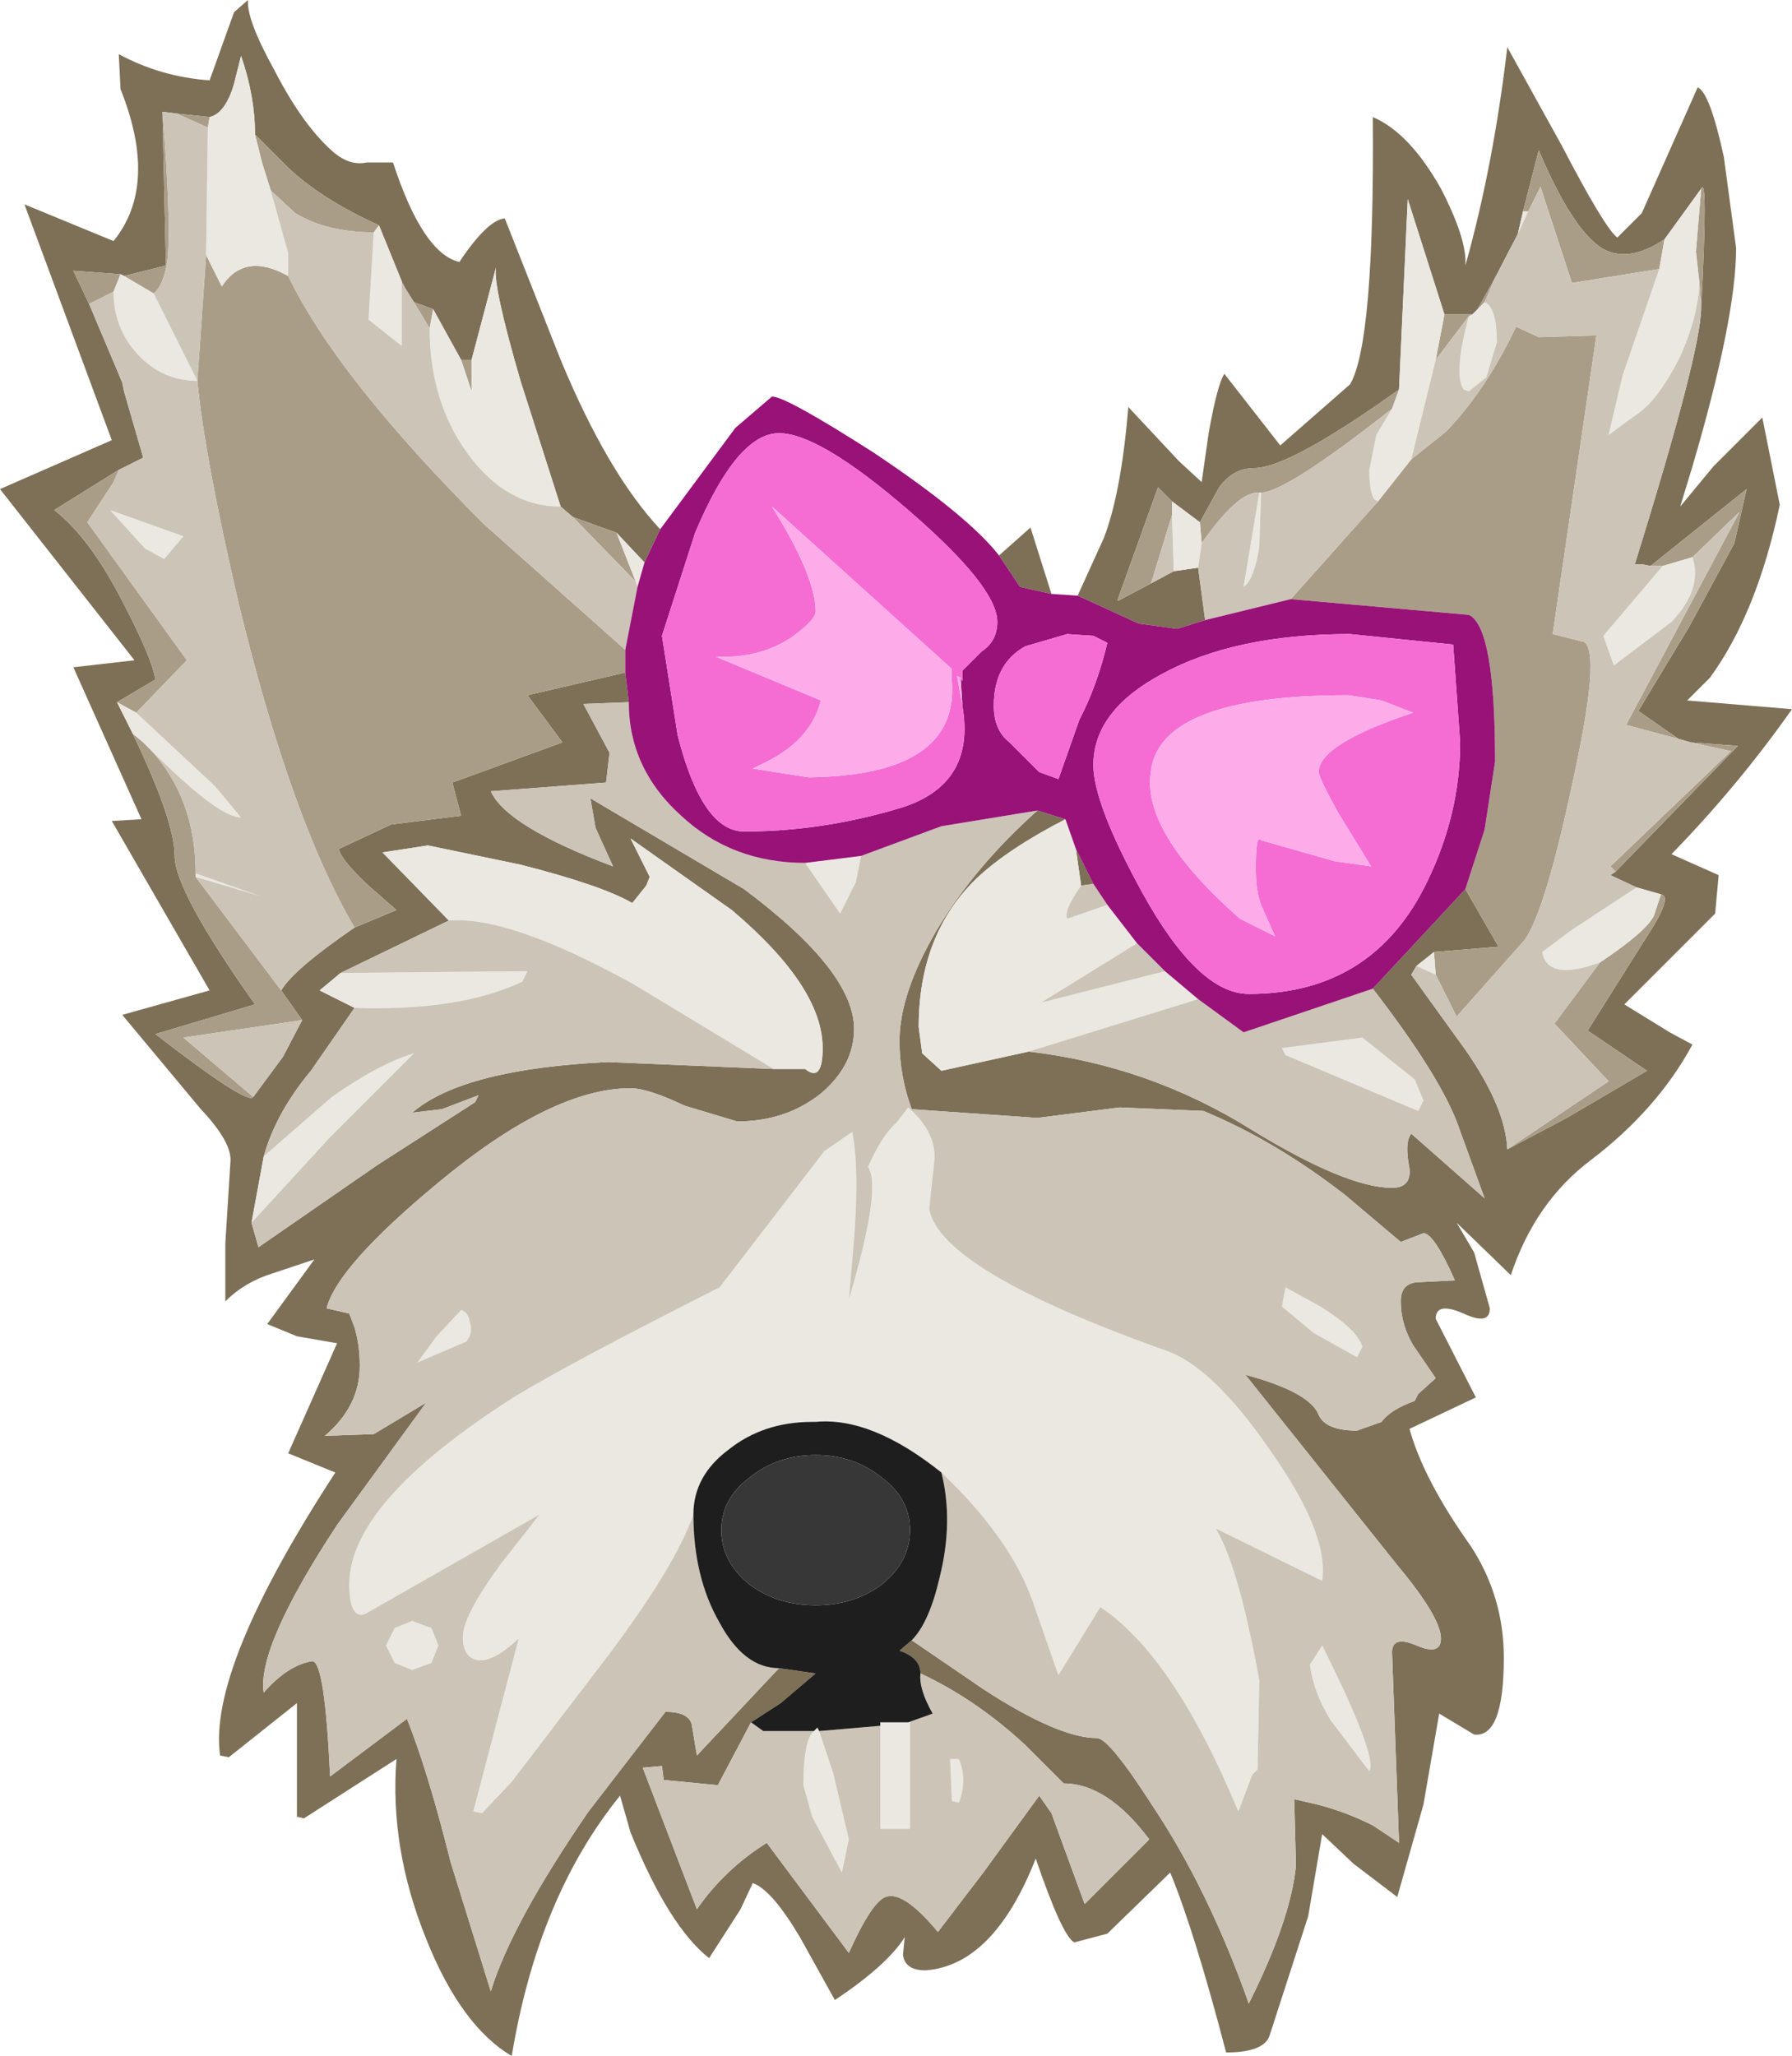 <?xml version="1.0" encoding="UTF-8" standalone="no"?>
<svg xmlns:ffdec="https://www.free-decompiler.com/flash" xmlns:xlink="http://www.w3.org/1999/xlink" ffdec:objectType="shape" height="58.85px" width="51.3px" xmlns="http://www.w3.org/2000/svg">
  <g transform="matrix(1.0, 0.0, 0.0, 1.0, 25.65, 29.45)">
    <path d="M5.2 -12.4 L5.95 -14.05 Q6.45 -15.35 6.65 -17.8 L8.1 -16.25 8.75 -15.65 8.95 -17.05 Q9.2 -18.45 9.4 -18.75 L11.0 -16.7 13.0 -18.45 Q13.7 -19.65 13.65 -26.1 14.7 -25.65 15.6 -24.05 16.35 -22.6 16.3 -21.85 17.1 -24.7 17.5 -28.1 L19.05 -25.3 Q20.3 -22.9 20.65 -22.65 L21.35 -23.35 22.95 -26.95 Q23.3 -26.8 23.7 -24.95 L24.05 -22.35 Q24.05 -20.35 22.8 -16.1 L22.45 -14.95 23.4 -16.1 24.8 -17.5 25.3 -15.0 Q24.65 -11.9 23.3 -10.05 L22.65 -9.4 25.65 -9.15 Q24.1 -6.95 22.2 -5.0 L23.55 -4.4 23.45 -3.3 20.85 -0.7 22.15 0.1 22.8 0.45 Q21.8 2.3 19.9 3.75 18.3 4.95 17.6 7.05 L16.05 5.55 16.55 6.4 17.0 8.0 Q17.0 8.5 16.25 8.15 15.45 7.8 15.45 8.3 L16.6 10.55 14.7 11.45 Q15.1 12.9 16.45 14.8 17.4 16.25 17.4 18.0 17.4 20.3 16.55 20.2 L15.55 19.6 15.1 22.2 14.35 24.85 13.1 23.9 12.2 23.05 11.8 25.4 10.7 28.8 Q10.55 29.3 9.45 29.3 8.55 25.85 7.85 24.15 L6.05 25.9 5.1 26.15 Q4.75 25.95 4.0 23.75 2.8 26.8 0.85 26.95 0.25 26.95 0.2 26.5 L0.25 26.0 Q-0.25 26.8 -1.75 27.8 L-2.75 26.0 Q-3.55 24.65 -4.1 24.45 L-4.45 25.2 -5.35 26.6 Q-6.5 25.7 -7.6 23.0 L-7.9 21.95 Q-10.25 24.85 -11.0 29.4 -12.45 28.55 -13.45 26.05 -14.5 23.45 -14.3 20.9 L-16.95 22.6 -17.15 22.55 -17.15 19.3 -19.1 20.85 -19.35 20.8 Q-19.7 18.3 -16.05 12.7 L-17.4 12.15 -16.0 9.0 -17.15 8.8 -18.0 8.45 -16.65 6.6 -17.85 7.0 Q-18.65 7.25 -19.2 7.8 L-19.2 6.15 -19.05 3.75 Q-19.05 3.2 -19.9 2.3 L-22.15 -0.4 -19.65 -1.1 -22.45 -5.95 -21.6 -6.0 -23.55 -10.35 -21.8 -10.55 -25.65 -15.45 -22.45 -16.85 -24.95 -23.6 -22.4 -22.55 Q-21.1 -24.15 -22.2 -26.9 L-22.25 -27.9 Q-21.05 -27.25 -19.65 -27.15 L-18.95 -29.1 -18.55 -29.45 Q-18.6 -28.9 -17.8 -27.45 -16.95 -25.8 -16.05 -25.05 -15.6 -24.7 -15.15 -24.8 L-14.4 -24.8 Q-13.55 -22.2 -12.5 -21.95 -11.7 -23.15 -11.2 -23.2 L-9.6 -19.15 Q-8.25 -15.9 -6.75 -14.3 L-7.2 -13.35 -8.0 -14.2 -9.25 -14.65 -9.6 -14.95 -10.75 -18.55 Q-11.55 -21.3 -11.45 -21.8 L-12.15 -19.15 -12.45 -19.15 -13.25 -20.6 -13.8 -20.8 -14.05 -21.2 -14.15 -21.4 -14.8 -23.0 Q-16.45 -23.75 -17.4 -24.65 L-18.35 -25.6 Q-18.35 -26.7 -18.75 -27.85 L-18.95 -27.05 Q-19.2 -26.2 -19.65 -26.1 L-20.6 -26.2 -21.0 -26.25 -20.9 -21.85 -22.1 -21.55 -22.2 -21.6 -23.55 -21.7 -23.1 -20.75 -22.15 -18.5 -22.1 -18.25 -21.55 -16.35 -22.25 -16.0 -24.1 -14.85 Q-23.05 -14.05 -22.05 -12.05 -21.3 -10.6 -21.2 -10.0 L-22.3 -9.35 -21.85 -8.45 Q-20.65 -5.95 -20.65 -4.95 -20.65 -3.95 -18.35 -0.7 L-21.2 0.15 Q-18.55 2.2 -18.4 1.95 L-17.55 0.8 -17.0 -0.25 -17.6 -1.1 Q-17.25 -1.7 -15.5 -2.9 L-14.3 -3.4 -15.1 -4.1 Q-15.9 -4.85 -15.95 -5.15 L-14.45 -5.85 -12.45 -6.1 -12.7 -7.05 -9.55 -8.2 -10.55 -9.55 -7.75 -10.2 -7.65 -9.35 -8.95 -9.3 -8.2 -7.9 -8.3 -7.05 -11.6 -6.8 Q-11.15 -5.8 -8.1 -4.65 L-8.6 -5.75 -8.75 -6.6 -4.35 -4.0 Q-1.2 -1.65 -1.2 0.0 -1.2 1.05 -2.15 1.85 -3.15 2.65 -4.55 2.65 L-6.05 2.2 Q-7.1 1.7 -7.6 1.7 -9.85 1.7 -13.1 4.4 -16.0 6.8 -16.3 8.0 L-15.65 8.15 -15.5 8.55 Q-15.35 9.05 -15.35 9.65 -15.35 10.8 -16.35 11.65 L-14.95 11.6 -13.45 10.7 -16.0 14.2 Q-18.3 17.7 -18.1 19.0 -17.4 18.2 -16.7 18.1 -16.35 18.15 -16.2 21.4 L-14.0 19.75 Q-13.4 21.25 -12.75 23.85 L-11.6 27.55 Q-11.0 25.6 -8.8 22.4 L-6.6 19.55 Q-5.95 19.55 -5.85 19.9 L-5.7 20.8 -3.35 18.3 -2.3 18.45 -3.3 19.3 -4.15 19.85 -5.1 21.65 -6.65 21.5 -6.7 21.1 -7.25 21.15 -5.7 25.2 Q-4.9 24.05 -3.7 23.3 L-1.35 26.45 Q-0.7 25.0 -0.3 24.85 0.2 24.65 1.2 25.85 L2.5 24.15 4.1 21.95 4.45 22.45 5.4 25.05 7.25 23.2 Q6.05 21.6 4.8 21.6 L3.7 20.5 Q2.3 19.2 0.7 18.45 0.7 18.0 0.1 17.8 L0.45 17.5 2.5 18.9 Q4.65 20.3 5.75 20.3 6.1 20.3 7.35 22.25 8.95 24.65 10.1 27.9 11.3 25.5 11.45 23.95 L11.4 22.05 12.05 22.2 Q12.85 22.4 13.65 22.8 L14.4 23.3 14.2 17.85 Q14.2 17.35 14.9 17.65 15.6 17.95 15.6 17.45 15.6 16.85 14.35 15.35 L10.0 9.9 Q11.85 10.4 12.1 11.05 12.3 11.5 13.2 11.5 L13.9 11.25 Q14.15 10.9 14.85 10.65 L14.95 10.45 15.45 10.0 14.8 9.05 Q14.45 8.45 14.45 7.8 14.45 7.25 15.0 7.25 L16.0 7.2 Q15.4 5.85 15.1 5.85 L14.45 6.1 12.85 4.75 Q10.85 3.2 8.8 2.35 L6.4 2.25 4.05 2.55 0.45 2.3 Q0.1 1.35 0.1 0.35 0.1 -1.0 1.15 -2.8 2.25 -4.65 4.05 -6.25 L4.85 -6.0 Q3.2 -5.15 2.3 -4.3 0.65 -2.7 0.65 -0.05 L0.75 0.7 1.3 1.2 3.8 0.65 Q7.25 1.05 10.2 2.9 12.9 4.55 14.2 4.55 14.75 4.55 14.7 4.0 14.55 3.25 14.75 3.0 L16.85 4.85 16.05 2.65 Q15.5 1.25 13.65 -1.15 L16.3 -4.0 17.25 -2.35 15.4 -2.2 14.9 -1.8 14.75 -1.55 16.3 0.6 Q17.45 2.25 17.5 3.45 L19.2 2.55 21.5 1.2 19.8 0.05 21.5 -2.65 Q22.25 -3.8 21.9 -3.85 L21.2 -4.05 20.45 -4.4 20.6 -4.5 24.1 -8.1 22.75 -8.2 22.4 -8.3 21.25 -9.1 22.7 -11.5 24.0 -13.9 24.35 -15.45 21.6 -13.25 21.35 -13.3 21.15 -13.3 Q23.05 -19.4 23.05 -20.65 23.25 -24.45 23.05 -24.05 L22.0 -22.6 Q20.95 -21.9 20.2 -22.35 19.35 -22.9 18.4 -25.15 L17.95 -23.4 17.8 -22.75 17.15 -21.5 16.65 -20.6 16.5 -20.45 15.7 -20.45 14.65 -23.75 14.4 -18.3 Q11.25 -16.05 10.25 -16.05 9.65 -16.05 9.25 -15.5 L8.7 -14.5 7.9 -15.1 7.5 -15.5 6.35 -12.3 6.35 -12.25 7.3 -12.75 7.95 -13.1 8.65 -13.2 8.85 -11.7 8.05 -11.45 6.95 -11.6 5.2 -12.4 M2.95 -13.55 L3.85 -14.35 4.45 -12.45 3.55 -12.65 2.95 -13.55 M5.15 -5.15 L5.65 -4.15 5.3 -4.1 5.15 -5.15 M-15.9 -1.6 L-16.5 -1.1 -15.5 -0.6 -16.75 1.2 Q-17.75 2.4 -18.1 3.65 L-18.45 5.55 -18.25 6.25 -14.85 3.9 -12.05 2.1 -11.95 1.9 -13.0 2.3 -13.85 2.4 Q-12.4 1.15 -8.25 0.95 L-3.5 1.15 -2.6 1.15 Q-2.1 1.55 -2.1 0.55 -2.1 -1.2 -4.7 -3.4 L-7.6 -5.45 -7.05 -4.35 -7.15 -4.1 -7.55 -3.6 Q-8.4 -4.1 -10.75 -4.7 L-13.4 -5.25 -14.7 -5.05 -12.8 -3.1 -15.9 -1.6" fill="#7d7057" fill-rule="evenodd" stroke="none"/>
    <path d="M7.3 -12.75 L6.35 -12.25 6.35 -12.3 7.5 -15.5 7.9 -15.1 7.9 -14.7 7.3 -12.75 M8.7 -14.5 L9.25 -15.5 Q9.65 -16.05 10.25 -16.05 11.25 -16.05 14.4 -18.3 L14.2 -17.75 Q11.15 -15.35 10.45 -15.35 L10.4 -15.35 Q9.8 -15.4 8.75 -13.9 L8.7 -14.5 M15.7 -20.45 L16.5 -20.45 16.4 -20.4 15.45 -19.15 15.7 -20.45 M16.65 -20.6 L17.15 -21.5 16.85 -20.8 16.65 -20.6 M17.95 -23.4 L18.4 -25.15 Q19.35 -22.9 20.2 -22.35 20.95 -21.9 22.0 -22.6 L21.85 -21.75 19.35 -21.35 18.45 -24.1 18.1 -23.4 17.95 -23.4 M23.05 -24.05 Q23.25 -24.45 23.05 -20.65 L23.0 -21.35 22.9 -22.25 23.05 -24.05 M21.6 -13.25 L24.35 -15.45 24.0 -13.9 22.7 -11.5 21.25 -9.1 22.4 -8.3 20.9 -8.7 24.15 -14.8 22.8 -13.5 21.95 -13.25 21.6 -13.25 M22.75 -8.2 L24.1 -8.1 20.6 -4.5 20.45 -4.65 23.9 -7.95 22.75 -8.2 M21.9 -3.85 Q22.25 -3.8 21.5 -2.65 L19.8 0.05 21.5 1.2 19.2 2.55 17.5 3.45 20.4 1.5 18.85 -0.15 20.15 -1.9 Q21.5 -2.8 21.7 -3.25 L21.9 -3.85 M15.4 -2.2 L17.25 -2.35 16.3 -4.0 16.85 -5.7 17.15 -7.65 Q17.15 -11.5 16.4 -11.85 L11.3 -12.3 13.8 -15.1 14.75 -16.3 15.75 -17.1 Q16.9 -18.3 17.75 -20.1 L18.4 -19.8 20.05 -19.85 18.8 -11.3 19.6 -11.1 Q20.25 -11.1 19.4 -7.2 18.6 -3.4 18.0 -2.55 L16.05 -0.35 15.45 -1.55 15.4 -2.2 M-7.75 -10.2 L-10.55 -9.55 -9.55 -8.2 -12.7 -7.05 -12.45 -6.1 -14.45 -5.85 -15.95 -5.15 Q-15.9 -4.85 -15.1 -4.1 L-14.3 -3.4 -15.5 -2.9 Q-17.3 -5.95 -18.8 -12.1 -19.8 -16.4 -20.0 -18.55 L-19.75 -22.15 -19.3 -21.25 Q-18.65 -22.25 -17.4 -21.55 -16.0 -18.65 -11.8 -14.45 L-7.75 -10.85 -7.75 -10.2 M-17.6 -1.1 L-17.0 -0.25 -20.4 0.25 -18.4 1.95 Q-18.55 2.2 -21.2 0.15 L-18.35 -0.7 Q-20.65 -3.95 -20.65 -4.95 -20.65 -5.95 -21.85 -8.45 L-21.55 -8.2 -21.35 -8.0 Q-20.05 -6.6 -20.05 -4.45 L-20.05 -4.35 -17.6 -1.1 M-22.3 -9.35 L-21.2 -10.0 Q-21.3 -10.6 -22.05 -12.05 -23.05 -14.05 -24.1 -14.85 L-22.25 -16.0 -22.4 -15.65 -23.15 -14.5 -20.3 -10.55 -21.75 -9.05 -22.3 -9.35 M-23.1 -20.75 L-23.55 -21.7 -22.2 -21.6 -22.4 -21.1 -23.1 -20.75 M-22.1 -21.55 L-20.9 -21.85 -21.0 -26.25 Q-20.75 -23.2 -20.85 -22.05 -20.95 -21.3 -21.25 -21.05 L-22.1 -21.55 M-20.6 -26.2 L-19.65 -26.1 -19.7 -25.8 -20.6 -26.2 M-18.35 -25.6 L-17.4 -24.65 Q-16.45 -23.75 -14.8 -23.0 L-14.95 -22.8 Q-16.3 -22.8 -17.2 -23.35 L-17.9 -24.0 -18.15 -24.8 -18.35 -25.6 M-14.15 -21.4 L-14.05 -21.2 -14.15 -21.35 -14.15 -21.4 M-13.8 -20.8 L-13.25 -20.6 -13.35 -20.05 -13.8 -20.8 M-12.45 -19.15 L-12.15 -19.15 -12.15 -18.25 -12.45 -19.15 M-9.25 -14.65 L-8.0 -14.2 -7.45 -12.8 -9.25 -14.65" fill="#aa9d88" fill-rule="evenodd" stroke="none"/>
    <path d="M8.65 -13.2 L7.95 -13.1 7.9 -14.7 7.9 -15.1 8.7 -14.5 8.75 -13.9 8.65 -13.2 M14.4 -18.3 L14.65 -23.75 15.7 -20.45 15.45 -19.15 14.75 -16.3 13.8 -15.1 13.7 -15.15 Q13.55 -15.35 13.55 -16.0 L13.75 -17.0 14.2 -17.75 14.4 -18.3 M16.5 -20.45 L16.65 -20.6 16.85 -20.8 Q17.2 -20.65 17.2 -19.65 L16.9 -18.65 16.4 -18.25 16.25 -18.3 Q15.95 -18.75 16.4 -20.4 L16.5 -20.45 M17.8 -22.75 L17.95 -23.4 18.1 -23.4 17.8 -22.75 M22.0 -22.6 L23.05 -24.05 22.9 -22.25 23.0 -21.35 Q22.95 -20.35 22.45 -19.25 21.8 -17.95 21.15 -17.55 L20.4 -17.0 20.8 -18.7 21.85 -21.75 22.0 -22.6 M21.2 -4.05 L21.9 -3.85 21.7 -3.25 Q21.5 -2.8 20.15 -1.9 18.65 -1.35 18.5 -2.2 L19.3 -2.8 21.2 -4.05 M14.9 -1.8 L15.4 -2.2 15.45 -1.55 14.9 -1.8 M3.8 0.65 L1.3 1.2 0.75 0.7 0.65 -0.05 Q0.65 -2.7 2.3 -4.3 3.2 -5.15 4.85 -6.0 L5.15 -5.15 5.3 -4.1 Q4.8 -3.4 4.9 -3.15 L6.05 -3.55 6.9 -2.45 4.15 -0.75 7.7 -1.65 8.65 -0.85 3.8 0.65 M-21.85 -8.45 L-22.3 -9.35 -21.75 -9.05 -19.5 -6.95 -18.75 -6.05 Q-19.4 -6.05 -21.35 -8.0 L-21.55 -8.2 -21.85 -8.45 M-22.2 -21.6 L-22.1 -21.55 -21.25 -21.05 -20.0 -18.55 Q-21.0 -18.55 -21.7 -19.3 -22.4 -20.05 -22.4 -21.1 L-22.2 -21.6 M-19.65 -26.1 Q-19.2 -26.2 -18.95 -27.05 L-18.75 -27.85 Q-18.35 -26.7 -18.35 -25.6 L-18.15 -24.8 -17.9 -24.0 -17.4 -22.2 -17.4 -21.55 Q-18.65 -22.25 -19.3 -21.25 L-19.75 -22.15 -19.7 -25.8 -19.65 -26.1 M-14.8 -23.0 L-14.15 -21.4 -14.15 -21.35 -14.15 -19.55 -15.1 -20.3 -14.95 -22.8 -14.8 -23.0 M-13.25 -20.6 L-12.45 -19.15 -12.15 -18.25 -12.15 -19.15 -11.45 -21.8 Q-11.55 -21.3 -10.75 -18.55 L-9.6 -14.95 Q-11.15 -14.95 -12.25 -16.45 -13.35 -17.95 -13.35 -20.05 L-13.25 -20.6 M-8.0 -14.2 L-7.2 -13.35 -7.4 -12.65 -7.45 -12.8 -8.0 -14.2 M10.45 -15.35 L10.4 -13.8 Q10.25 -12.85 9.95 -12.65 L10.4 -15.35 10.45 -15.35 M-1.0 -4.95 L-1.15 -4.2 -1.6 -3.3 -2.6 -4.75 -1.0 -4.95 M22.8 -13.5 Q23.1 -12.6 22.2 -11.65 L20.55 -10.4 20.25 -11.25 21.95 -13.25 22.8 -13.5 M15.1 2.05 L14.95 2.35 11.15 0.75 11.05 0.55 13.35 0.25 14.85 1.45 15.1 2.05 M11.15 7.4 L12.15 7.95 Q13.2 8.6 13.35 9.1 L13.2 9.4 11.95 8.7 11.05 7.95 11.15 7.4 M-5.8 13.9 Q-6.3 15.35 -8.25 17.95 L-11.0 21.55 -11.85 22.45 -12.1 22.4 -10.8 17.45 Q-11.6 18.2 -12.05 18.05 -12.4 17.95 -12.4 17.4 -12.4 16.8 -11.3 15.3 L-10.2 13.9 -15.2 16.75 Q-15.65 16.9 -15.65 15.9 -15.65 13.55 -10.95 10.55 -9.4 9.6 -5.05 7.4 L-2.05 3.5 -1.25 2.95 Q-1.05 4.05 -1.2 6.0 L-1.35 7.75 Q-0.4 4.55 -0.8 3.95 -0.4 3.05 0.0 2.7 L0.35 2.25 Q1.15 2.95 1.1 3.75 L0.95 5.15 Q1.25 6.9 7.7 9.2 9.05 9.65 10.7 12.05 12.4 14.45 12.2 15.8 L9.15 14.3 Q9.8 15.35 10.4 18.65 L10.35 21.2 10.2 21.35 9.8 22.4 Q7.95 17.95 5.85 16.55 L4.65 18.5 3.9 16.35 Q3.25 14.55 1.3 12.7 -0.7 11.1 -2.3 11.25 L-2.4 11.25 Q-3.8 11.25 -4.8 12.05 -5.8 12.8 -5.8 13.9 M1.8 20.9 Q2.05 21.5 1.8 22.15 L1.6 22.1 1.55 20.9 1.8 20.9 M0.35 19.85 L0.4 19.85 0.4 22.9 -0.45 22.9 -0.45 19.95 -0.45 19.85 0.35 19.85 M-2.2 20.1 L-1.8 21.3 -1.35 23.2 -1.55 24.15 -2.4 22.55 -2.65 21.65 Q-2.65 20.35 -2.35 20.1 L-2.25 20.0 -2.2 20.1 M12.2 17.65 Q13.8 20.85 13.55 21.25 L12.45 19.8 Q11.95 19.0 11.85 18.2 L12.2 17.65 M-20.05 -4.45 L-18.2 -3.8 -20.05 -4.35 -20.05 -4.45 M-20.4 -14.1 L-20.95 -13.45 -21.5 -13.75 -22.5 -14.85 -20.4 -14.1 M-15.5 -0.6 L-16.5 -1.1 -15.9 -1.6 -10.55 -1.65 -10.7 -1.35 Q-12.5 -0.5 -15.5 -0.6 M-12.8 -3.1 L-14.7 -5.05 -13.4 -5.25 -10.75 -4.7 Q-8.4 -4.1 -7.55 -3.6 L-7.15 -4.1 -7.05 -4.35 -7.6 -5.45 -4.7 -3.4 Q-2.1 -1.2 -2.1 0.55 -2.1 1.55 -2.6 1.15 L-3.5 1.15 -7.55 -1.3 Q-11.1 -3.25 -12.8 -3.1 M-18.45 5.55 L-18.1 3.65 -16.15 1.95 Q-14.8 1.0 -13.8 0.7 L-16.2 3.1 -18.45 5.55 M-13.7 9.55 L-13.15 8.8 -12.45 8.05 Q-12.25 8.1 -12.2 8.4 -12.1 8.7 -12.3 8.95 L-13.7 9.55 M-13.1 17.65 L-13.3 18.15 -13.85 18.35 -14.35 18.15 -14.6 17.65 -14.35 17.15 -13.85 16.95 -13.3 17.15 -13.1 17.65" fill="#ebe8e2" fill-rule="evenodd" stroke="none"/>
    <path d="M8.85 -11.7 L8.65 -13.2 8.75 -13.9 Q9.8 -15.4 10.4 -15.35 L9.95 -12.65 Q10.25 -12.85 10.4 -13.8 L10.45 -15.35 Q11.15 -15.35 14.2 -17.75 L13.75 -17.0 13.55 -16.0 Q13.55 -15.35 13.7 -15.15 L13.8 -15.1 11.3 -12.3 8.85 -11.7 M7.95 -13.1 L7.3 -12.75 7.9 -14.7 7.95 -13.1 M17.15 -21.5 L17.8 -22.75 18.1 -23.4 18.45 -24.1 19.35 -21.35 21.85 -21.75 20.8 -18.7 20.4 -17.0 21.15 -17.55 Q21.8 -17.95 22.45 -19.25 22.95 -20.35 23.0 -21.35 L23.05 -20.65 Q23.05 -19.4 21.15 -13.3 L21.35 -13.3 21.6 -13.25 21.95 -13.25 20.25 -11.25 20.55 -10.4 22.2 -11.65 Q23.1 -12.6 22.8 -13.5 L24.15 -14.8 20.9 -8.7 22.4 -8.3 22.75 -8.2 23.9 -7.95 20.45 -4.65 20.6 -4.5 20.45 -4.4 21.2 -4.05 19.3 -2.8 18.5 -2.2 Q18.65 -1.35 20.15 -1.9 L18.85 -0.15 20.4 1.5 17.5 3.45 Q17.45 2.25 16.3 0.6 L14.75 -1.55 14.9 -1.8 15.45 -1.55 16.05 -0.35 18.0 -2.55 Q18.6 -3.4 19.4 -7.2 20.25 -11.1 19.6 -11.1 L18.8 -11.3 20.05 -19.85 18.4 -19.8 17.75 -20.1 Q16.9 -18.3 15.75 -17.1 L14.75 -16.3 15.45 -19.15 16.4 -20.4 Q15.95 -18.75 16.25 -18.3 L16.4 -18.25 16.9 -18.65 17.2 -19.65 Q17.2 -20.65 16.85 -20.8 L17.15 -21.5 M13.65 -1.15 Q15.5 1.25 16.05 2.65 L16.85 4.85 14.75 3.0 Q14.55 3.25 14.7 4.0 14.75 4.55 14.2 4.55 12.9 4.55 10.2 2.9 7.25 1.05 3.8 0.65 L8.65 -0.85 9.95 0.1 13.65 -1.15 M4.05 -6.25 Q2.25 -4.65 1.15 -2.8 0.1 -1.0 0.1 0.35 0.1 1.35 0.45 2.3 L4.05 2.55 6.4 2.25 8.8 2.35 Q10.85 3.2 12.85 4.75 L14.45 6.1 15.1 5.85 Q15.4 5.85 16.0 7.2 L15.0 7.25 Q14.45 7.25 14.45 7.8 14.45 8.45 14.8 9.05 L15.45 10.0 14.95 10.45 14.85 10.65 Q14.15 10.9 13.9 11.25 L13.2 11.5 Q12.3 11.5 12.1 11.05 11.85 10.4 10.0 9.9 L14.35 15.35 Q15.6 16.85 15.6 17.45 15.6 17.95 14.9 17.65 14.2 17.35 14.2 17.85 L14.4 23.3 13.65 22.8 Q12.85 22.4 12.05 22.2 L11.4 22.05 11.45 23.95 Q11.3 25.5 10.1 27.9 8.95 24.65 7.35 22.25 6.1 20.3 5.75 20.3 4.65 20.3 2.5 18.9 L0.45 17.5 Q0.95 17.0 1.25 15.7 1.65 14.1 1.3 12.7 3.25 14.55 3.9 16.35 L4.65 18.5 5.85 16.55 Q7.95 17.95 9.8 22.4 L10.2 21.35 10.35 21.2 10.4 18.65 Q9.8 15.35 9.15 14.3 L12.2 15.8 Q12.4 14.45 10.7 12.05 9.05 9.65 7.7 9.2 1.25 6.9 0.95 5.15 L1.1 3.75 Q1.15 2.95 0.35 2.25 L0.0 2.7 Q-0.4 3.05 -0.8 3.95 -0.4 4.55 -1.35 7.75 L-1.2 6.0 Q-1.05 4.05 -1.25 2.95 L-2.05 3.5 -5.05 7.4 Q-9.4 9.6 -10.95 10.55 -15.65 13.55 -15.65 15.9 -15.65 16.9 -15.2 16.75 L-10.2 13.9 -11.3 15.3 Q-12.4 16.8 -12.4 17.4 -12.4 17.95 -12.05 18.05 -11.6 18.2 -10.8 17.45 L-12.1 22.4 -11.85 22.45 -11.0 21.55 -8.25 17.95 Q-6.3 15.35 -5.8 13.9 -5.8 15.7 -5.05 17.0 -4.35 18.3 -3.35 18.3 L-5.7 20.8 -5.85 19.9 Q-5.95 19.55 -6.6 19.55 L-8.8 22.4 Q-11.0 25.6 -11.6 27.55 L-12.75 23.85 Q-13.4 21.25 -14.0 19.75 L-16.2 21.4 Q-16.35 18.15 -16.7 18.1 -17.4 18.2 -18.1 19.0 -18.3 17.7 -16.0 14.2 L-13.45 10.7 -14.95 11.6 -16.35 11.65 Q-15.35 10.8 -15.35 9.65 -15.35 9.05 -15.5 8.55 L-15.65 8.15 -16.3 8.0 Q-16.0 6.8 -13.1 4.4 -9.85 1.7 -7.6 1.7 -7.1 1.7 -6.05 2.2 L-4.55 2.65 Q-3.15 2.65 -2.15 1.85 -1.2 1.05 -1.2 0.0 -1.2 -1.65 -4.35 -4.0 L-8.75 -6.6 -8.6 -5.75 -8.1 -4.65 Q-11.15 -5.8 -11.6 -6.8 L-8.3 -7.05 -8.2 -7.9 -8.95 -9.3 -7.65 -9.35 Q-7.65 -7.45 -6.15 -6.1 -4.7 -4.75 -2.6 -4.75 L-1.6 -3.3 -1.15 -4.2 -1.0 -4.95 1.3 -5.8 4.05 -6.25 M0.7 18.45 Q2.3 19.2 3.7 20.5 L4.8 21.6 Q6.05 21.6 7.25 23.2 L5.4 25.05 4.45 22.45 4.1 21.95 2.5 24.15 1.2 25.85 Q0.2 24.65 -0.3 24.85 -0.7 25.0 -1.35 26.45 L-3.7 23.3 Q-4.9 24.05 -5.7 25.2 L-7.25 21.15 -6.7 21.1 -6.65 21.5 -5.1 21.65 -4.15 19.85 -3.8 20.1 -2.35 20.1 Q-2.65 20.35 -2.65 21.65 L-2.4 22.55 -1.55 24.15 -1.35 23.2 -1.8 21.3 -2.2 20.1 -0.45 19.95 -0.45 22.9 0.4 22.9 0.4 19.85 0.35 19.85 1.05 19.6 Q0.65 18.9 0.7 18.45 M-15.5 -2.9 Q-17.25 -1.7 -17.6 -1.1 L-20.05 -4.35 -18.2 -3.8 -20.05 -4.45 Q-20.05 -6.6 -21.35 -8.0 -19.4 -6.05 -18.75 -6.05 L-19.5 -6.95 -21.75 -9.05 -20.3 -10.55 -23.15 -14.5 -22.4 -15.65 -22.25 -16.0 -21.55 -16.35 -22.1 -18.25 -22.15 -18.5 -23.1 -20.75 -22.4 -21.1 Q-22.4 -20.05 -21.7 -19.3 -21.0 -18.55 -20.0 -18.55 -19.8 -16.4 -18.8 -12.1 -17.3 -5.95 -15.5 -2.9 M-17.0 -0.25 L-17.55 0.8 -18.4 1.95 -20.4 0.25 -17.0 -0.25 M-21.0 -26.25 L-20.6 -26.2 -19.7 -25.8 -19.75 -22.15 -20.0 -18.55 -21.25 -21.05 Q-20.95 -21.3 -20.85 -22.05 -20.75 -23.2 -21.0 -26.25 M-14.05 -21.2 L-13.8 -20.8 -13.35 -20.05 Q-13.35 -17.95 -12.25 -16.45 -11.15 -14.95 -9.6 -14.95 L-9.25 -14.65 -7.45 -12.8 -7.4 -12.65 -7.75 -10.85 -11.8 -14.45 Q-16.0 -18.65 -17.4 -21.55 L-17.4 -22.2 -17.9 -24.0 -17.2 -23.35 Q-16.3 -22.8 -14.95 -22.8 L-15.1 -20.3 -14.15 -19.55 -14.15 -21.35 -14.05 -21.2 M5.65 -4.15 L6.05 -3.55 4.9 -3.15 Q4.8 -3.4 5.3 -4.1 L5.65 -4.15 M6.9 -2.45 L7.7 -1.65 4.15 -0.75 6.9 -2.45 M11.15 7.4 L11.05 7.95 11.95 8.7 13.2 9.4 13.35 9.1 Q13.2 8.6 12.15 7.95 L11.15 7.4 M15.1 2.05 L14.85 1.45 13.35 0.25 11.05 0.55 11.15 0.75 14.95 2.35 15.1 2.05 M1.8 20.9 L1.55 20.9 1.6 22.1 1.8 22.15 Q2.05 21.5 1.8 20.9 M12.2 17.65 L11.85 18.2 Q11.95 19.0 12.45 19.8 L13.55 21.25 Q13.8 20.85 12.2 17.65 M-20.4 -14.1 L-22.5 -14.85 -21.5 -13.75 -20.95 -13.45 -20.4 -14.1 M-15.5 -0.6 Q-12.5 -0.5 -10.7 -1.35 L-10.55 -1.65 -15.9 -1.6 -12.8 -3.1 Q-11.1 -3.25 -7.55 -1.3 L-3.5 1.15 -8.25 0.95 Q-12.4 1.15 -13.85 2.4 L-13.0 2.3 -11.95 1.9 -12.05 2.1 -14.85 3.9 -18.25 6.25 -18.45 5.55 -16.2 3.1 -13.8 0.7 Q-14.8 1.0 -16.15 1.95 L-18.1 3.65 Q-17.75 2.4 -16.75 1.2 L-15.5 -0.6 M-13.1 17.65 L-13.3 17.15 -13.85 16.95 -14.35 17.15 -14.6 17.65 -14.35 18.15 -13.85 18.35 -13.3 18.15 -13.1 17.65 M-13.7 9.55 L-12.3 8.95 Q-12.1 8.7 -12.2 8.4 -12.25 8.1 -12.45 8.05 L-13.15 8.8 -13.7 9.55" fill="#ccc4b7" fill-rule="evenodd" stroke="none"/>
    <path d="M0.45 17.5 L0.1 17.8 Q0.7 18.0 0.7 18.45 0.65 18.9 1.05 19.6 L0.35 19.85 -0.45 19.85 -0.45 19.95 -2.2 20.1 -2.25 20.0 -2.35 20.1 -3.8 20.1 -4.15 19.85 -3.3 19.3 -2.3 18.45 -3.35 18.3 Q-4.35 18.3 -5.05 17.0 -5.8 15.7 -5.8 13.9 -5.8 12.8 -4.8 12.05 -3.8 11.25 -2.4 11.25 L-2.3 11.25 Q-0.7 11.1 1.3 12.7 1.65 14.1 1.25 15.7 0.95 17.0 0.45 17.5 M-2.3 16.5 Q-1.2 16.5 -0.4 15.9 0.4 15.25 0.4 14.35 0.4 13.45 -0.4 12.85 -1.2 12.2 -2.3 12.2 -3.4 12.2 -4.2 12.85 -5.0 13.45 -5.0 14.35 -5.0 15.25 -4.2 15.9 -3.4 16.5 -2.3 16.5" fill="#1e1e1e" fill-rule="evenodd" stroke="none"/>
    <path d="M-2.3 16.5 Q-3.4 16.5 -4.2 15.9 -5.0 15.25 -5.0 14.35 -5.0 13.45 -4.2 12.85 -3.4 12.2 -2.3 12.2 -1.2 12.2 -0.4 12.85 0.4 13.45 0.4 14.35 0.4 15.25 -0.4 15.9 -1.2 16.5 -2.3 16.5" fill="#373737" fill-rule="evenodd" stroke="none"/>
    <path d="M-6.75 -14.3 L-4.6 -17.2 -3.55 -18.1 Q-3.15 -18.1 -0.65 -16.5 2.05 -14.7 2.95 -13.55 L3.55 -12.65 4.45 -12.45 5.2 -12.4 6.95 -11.6 8.05 -11.45 8.85 -11.7 11.3 -12.3 16.4 -11.85 Q17.15 -11.5 17.15 -7.65 L16.85 -5.7 16.3 -4.0 13.65 -1.15 9.95 0.1 8.65 -0.85 7.7 -1.65 6.9 -2.45 6.05 -3.55 5.65 -4.15 5.15 -5.15 4.85 -6.0 4.05 -6.25 1.3 -5.8 -1.0 -4.95 -2.6 -4.75 Q-4.7 -4.75 -6.15 -6.1 -7.65 -7.45 -7.65 -9.35 L-7.75 -10.2 -7.75 -10.85 -7.4 -12.65 -7.2 -13.35 -6.75 -14.3 M5.65 -11.25 L4.9 -11.3 3.7 -10.95 Q2.8 -10.45 2.8 -9.25 2.8 -8.55 3.25 -8.2 L4.1 -7.35 4.65 -7.15 5.25 -8.85 Q5.75 -9.8 6.05 -11.05 L5.65 -11.25 M5.65 -7.55 Q5.65 -6.45 7.05 -3.9 8.65 -1.0 10.1 -1.0 13.65 -1.0 15.2 -4.2 16.15 -6.15 16.15 -8.2 L15.95 -11.0 13.0 -11.3 Q9.7 -11.3 7.6 -10.15 5.65 -9.1 5.65 -7.55 M1.85 -10.05 L1.9 -9.95 1.9 -10.25 2.45 -10.8 Q2.9 -11.1 2.9 -11.65 2.9 -12.65 0.35 -14.85 -2.2 -17.05 -3.35 -17.05 -4.55 -17.05 -5.75 -14.2 L-6.7 -11.25 -6.25 -8.4 Q-5.55 -5.65 -4.35 -5.65 -2.15 -5.65 0.05 -6.3 2.3 -6.95 1.9 -9.25 L1.85 -10.05" fill="#981277" fill-rule="evenodd" stroke="none"/>
    <path d="M5.65 -7.55 Q5.65 -9.1 7.6 -10.15 9.7 -11.3 13.0 -11.3 L15.95 -11.0 16.15 -8.2 Q16.15 -6.15 15.2 -4.2 13.65 -1.0 10.1 -1.0 8.65 -1.0 7.05 -3.9 5.65 -6.45 5.65 -7.55 M5.65 -11.25 L6.05 -11.05 Q5.75 -9.8 5.25 -8.85 L4.65 -7.15 4.1 -7.35 3.25 -8.2 Q2.8 -8.55 2.8 -9.25 2.8 -10.45 3.7 -10.95 L4.9 -11.3 5.65 -11.25 M1.9 -9.25 Q2.3 -6.95 0.05 -6.3 -2.15 -5.65 -4.35 -5.65 -5.55 -5.65 -6.25 -8.4 L-6.7 -11.25 -5.75 -14.2 Q-4.55 -17.05 -3.35 -17.05 -2.2 -17.05 0.35 -14.85 2.9 -12.65 2.9 -11.65 2.9 -11.1 2.45 -10.8 L1.9 -10.25 1.9 -9.95 1.85 -10.05 1.75 -10.1 1.9 -9.25 M1.6 -10.3 L-3.55 -14.95 Q-2.3 -12.95 -2.3 -11.95 -2.3 -11.7 -3.0 -11.2 -3.9 -10.6 -5.15 -10.65 L-2.15 -9.4 Q-2.45 -8.2 -3.9 -7.55 L-4.1 -7.45 -2.5 -7.2 Q1.8 -7.25 1.6 -9.95 L1.6 -10.3 M9.85 -3.15 L10.85 -2.65 10.45 -3.55 Q10.3 -3.95 10.3 -4.6 10.3 -5.6 10.45 -5.4 L12.55 -4.8 13.6 -4.65 12.65 -6.2 Q12.1 -7.2 12.1 -7.35 12.1 -8.15 14.8 -9.05 L13.9 -9.4 12.95 -9.55 Q7.6 -9.55 7.3 -7.4 7.0 -5.65 9.85 -3.15" fill="#f56dd3" fill-rule="evenodd" stroke="none"/>
    <path d="M1.85 -10.05 L1.9 -9.25 1.75 -10.1 1.85 -10.05 M1.6 -10.3 L1.6 -9.95 Q1.8 -7.25 -2.5 -7.2 L-4.1 -7.45 -3.9 -7.55 Q-2.45 -8.2 -2.15 -9.4 L-5.15 -10.65 Q-3.9 -10.6 -3.0 -11.2 -2.3 -11.7 -2.3 -11.95 -2.3 -12.95 -3.55 -14.95 L1.6 -10.3 M9.85 -3.15 Q7.0 -5.65 7.3 -7.4 7.6 -9.55 12.95 -9.55 L13.9 -9.4 14.8 -9.05 Q12.1 -8.15 12.1 -7.35 12.1 -7.2 12.65 -6.2 L13.6 -4.65 12.55 -4.8 10.45 -5.4 Q10.3 -5.6 10.3 -4.6 10.3 -3.95 10.45 -3.55 L10.85 -2.65 9.85 -3.15" fill="#fdace9" fill-rule="evenodd" stroke="none"/>
  </g>
</svg>
